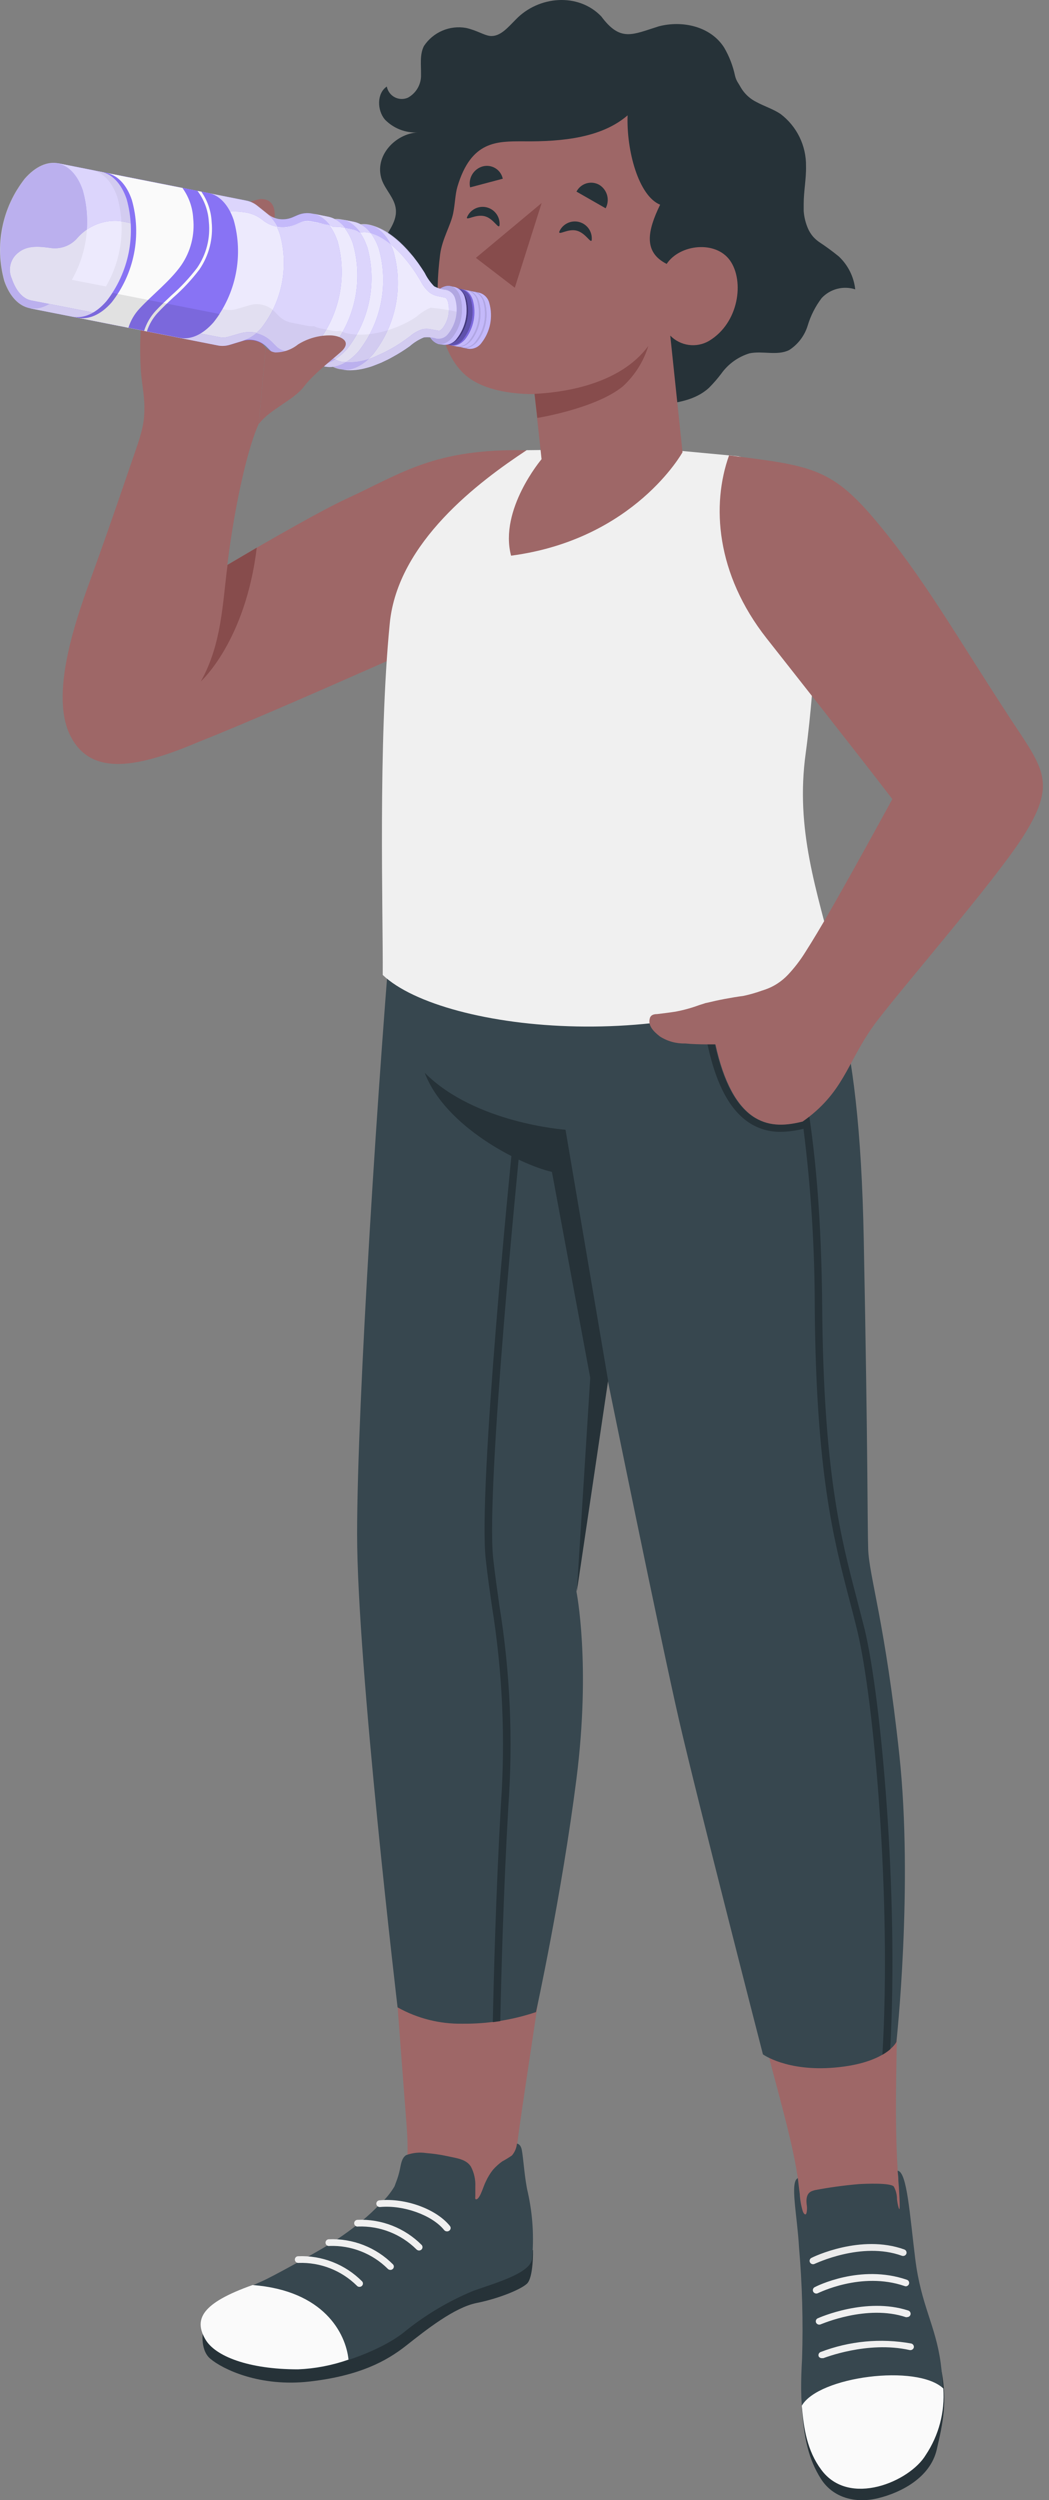 <svg width="94" height="224" viewBox="0 0 94 224" fill="none" xmlns="http://www.w3.org/2000/svg">
<rect x="0" y="0" width="94" height="224" fill="#808080" stroke="none"/>
<path d="M80.511 195.5C79.88 187.014 80.858 180.503 80.126 167.248C80.056 163.854 79.93 160.213 79.697 156.977C78.902 146.094 77.173 142.378 77.003 140.277C77.003 140.277 76.7 123.349 75.968 99.539C75.621 88.34 72.252 84.946 69.564 79.003H36.126C34.233 93.4 32.971 125.69 33.11 140.794C33.161 148.497 36.391 189.734 36.454 190.68C36.681 194.043 36.378 195.374 35.009 196.787C32.145 199.753 28 202.573 24.41 205.153C24.927 206.478 29.243 206.415 31.35 205.424C34.157 204.029 36.839 202.398 39.369 200.547C42.315 198.44 46.082 196.762 46.132 193.544C46.154 193.351 46.196 193.161 46.258 192.977C46.309 191.084 50.833 163.526 51.205 157.122C51.533 151.62 50.839 142.283 50.839 142.283L54.517 118.971C54.517 118.971 56.788 132.75 59.079 142.157C60.971 149.816 64.031 162.882 66.132 172.308C68.151 183.166 71.123 190.895 71.634 196.327C71.791 197.626 73.312 210.358 73.943 213.279C74.574 216.2 81.135 216.257 81.589 211.273C81.842 207.904 80.63 197.122 80.511 195.5Z" fill="#9E6767"/>
<path d="M54.492 118.958L51.797 102.126C51.797 102.126 41.4 100.933 37.615 97.425C37.615 97.425 42.384 103.917 49.444 104.996L52.41 118.939L50.845 142.069L54.492 118.958Z" fill="#874C4C"/>
<path d="M18.335 208.548C18.152 208.548 17.855 210.484 18.833 211.317C19.969 212.283 23.306 213.879 27.748 213.368C32.19 212.857 34.606 211.563 36.398 210.15C38.19 208.737 40.701 206.737 42.707 206.333C44.6 205.955 46.606 205.16 47.212 204.611C47.817 204.062 47.761 201.589 47.761 201.589L18.335 208.548Z" fill="#263238"/>
<path d="M46.322 192.056C46.322 192.056 46.656 192.056 46.763 192.642C46.896 193.33 47.022 195.311 47.3 196.428C47.738 198.4 47.864 200.429 47.672 202.44C47.413 203.702 44.366 204.548 42.416 205.242C40.139 206.187 38.013 207.462 36.107 209.027C34 210.667 29.596 212.283 26.707 212.295C22.29 212.295 19.445 211.128 18.581 209.589C17.508 207.696 18.379 206.598 23.476 204.384C24.442 203.961 27.836 202.068 28.991 201.387C30.215 200.668 31.38 199.852 32.473 198.945C33.022 198.487 33.544 197.998 34.038 197.481C34.547 197.026 34.985 196.496 35.337 195.91C35.401 195.784 35.438 195.633 35.495 195.5C35.64 195.128 35.754 194.744 35.836 194.352C35.924 193.948 35.981 193.355 36.385 193.09C36.964 192.872 37.59 192.807 38.202 192.901C38.858 192.953 39.509 193.05 40.151 193.191C40.896 193.362 41.76 193.431 42.196 194.112C42.484 194.659 42.621 195.274 42.593 195.891C42.593 196.175 42.593 196.466 42.593 196.75C42.593 196.869 42.536 197.09 42.713 197.04C42.889 196.989 43.079 196.573 43.142 196.409C43.287 196.087 43.382 195.746 43.539 195.437C43.708 195.069 43.92 194.721 44.17 194.403C44.417 194.122 44.694 193.87 44.997 193.652C45.299 193.489 45.592 193.31 45.874 193.115C46.129 192.817 46.286 192.447 46.322 192.056Z" fill="#37474F"/>
<path d="M22.631 204.724C29.016 205.216 30.984 209.046 31.23 211.405C29.772 211.918 28.245 212.211 26.7 212.276C22.284 212.276 19.262 211.109 18.391 209.569C17.363 207.771 18.082 206.339 22.631 204.724Z" fill="#FAFAFA"/>
<path d="M32.208 204.888C32.279 204.889 32.347 204.867 32.404 204.825C32.436 204.801 32.463 204.771 32.483 204.737C32.504 204.703 32.517 204.664 32.521 204.625C32.526 204.585 32.523 204.545 32.511 204.506C32.499 204.468 32.48 204.433 32.454 204.402C31.705 203.646 30.807 203.054 29.816 202.665C28.825 202.276 27.764 202.098 26.7 202.144C26.66 202.146 26.621 202.156 26.585 202.174C26.549 202.192 26.517 202.217 26.491 202.248C26.465 202.279 26.446 202.314 26.434 202.353C26.422 202.391 26.418 202.432 26.423 202.472C26.432 202.553 26.473 202.627 26.537 202.677C26.601 202.728 26.682 202.752 26.763 202.743C27.723 202.711 28.68 202.874 29.575 203.223C30.47 203.573 31.284 204.1 31.968 204.774C31.997 204.81 32.034 204.839 32.075 204.859C32.117 204.879 32.162 204.888 32.208 204.888Z" fill="#F0F0F0"/>
<path d="M34.978 203.368C35.049 203.372 35.118 203.349 35.173 203.304C35.206 203.281 35.233 203.251 35.253 203.217C35.273 203.182 35.286 203.144 35.291 203.104C35.296 203.064 35.292 203.024 35.281 202.986C35.269 202.948 35.25 202.912 35.224 202.882C34.475 202.126 33.576 201.535 32.585 201.146C31.594 200.757 30.533 200.579 29.47 200.623C29.428 200.623 29.386 200.632 29.347 200.65C29.309 200.667 29.274 200.692 29.246 200.724C29.218 200.755 29.197 200.793 29.183 200.833C29.17 200.873 29.166 200.916 29.17 200.958C29.175 201 29.188 201.04 29.209 201.077C29.23 201.114 29.259 201.146 29.293 201.171C29.327 201.195 29.366 201.213 29.407 201.222C29.449 201.231 29.492 201.231 29.533 201.222C30.494 201.19 31.451 201.354 32.346 201.705C33.241 202.055 34.055 202.584 34.738 203.26C34.768 203.294 34.805 203.322 34.846 203.34C34.888 203.359 34.932 203.368 34.978 203.368Z" fill="#F0F0F0"/>
<path d="M37.546 201.633C37.618 201.631 37.689 201.607 37.747 201.564C37.779 201.539 37.804 201.508 37.824 201.474C37.843 201.439 37.855 201.401 37.859 201.361C37.863 201.322 37.859 201.282 37.847 201.244C37.836 201.206 37.817 201.171 37.792 201.141C37.042 200.385 36.143 199.794 35.153 199.405C34.162 199.016 33.101 198.838 32.038 198.882C31.995 198.882 31.954 198.891 31.915 198.909C31.877 198.926 31.842 198.951 31.814 198.983C31.785 199.014 31.764 199.052 31.751 199.092C31.738 199.132 31.734 199.175 31.738 199.217C31.743 199.259 31.756 199.299 31.777 199.336C31.798 199.373 31.827 199.405 31.861 199.43C31.895 199.454 31.934 199.472 31.975 199.481C32.017 199.49 32.059 199.49 32.101 199.482C33.061 199.449 34.018 199.613 34.913 199.964C35.808 200.314 36.622 200.844 37.306 201.519C37.368 201.586 37.454 201.627 37.546 201.633Z" fill="#F0F0F0"/>
<path d="M40.063 199.917C40.133 199.918 40.202 199.896 40.258 199.853C40.291 199.83 40.319 199.801 40.34 199.767C40.36 199.732 40.374 199.694 40.379 199.655C40.385 199.615 40.382 199.574 40.371 199.536C40.36 199.497 40.341 199.462 40.315 199.431C39.104 197.923 36.353 196.907 34.006 197.134C33.966 197.137 33.926 197.147 33.89 197.165C33.854 197.183 33.821 197.208 33.795 197.238C33.768 197.269 33.748 197.304 33.736 197.343C33.723 197.381 33.719 197.422 33.722 197.462C33.732 197.543 33.773 197.617 33.837 197.668C33.9 197.719 33.982 197.742 34.063 197.734C36.157 197.538 38.725 198.465 39.798 199.797C39.83 199.836 39.87 199.867 39.916 199.888C39.962 199.908 40.012 199.918 40.063 199.917Z" fill="#F0F0F0"/>
<path d="M71.848 215.538C72.019 218.446 72.479 220.377 73.558 222.08C74.637 223.784 76.643 224.32 78.688 223.822C80.732 223.323 83.35 221.986 83.937 219.481C84.523 216.976 84.864 215.254 84.397 212.541L71.848 215.538Z" fill="#263238"/>
<path d="M80.434 194.484C81.28 194.547 81.526 198.453 82.012 202.358C82.529 206.554 83.829 208.282 84.296 211.721C84.826 215.645 84.15 217.399 82.725 219.771C81.299 222.143 76.251 224.471 73.766 221.071C71.74 218.301 71.652 215.229 71.873 211.311C71.977 207.998 71.886 204.682 71.602 201.38C71.438 198.44 70.763 195.475 71.495 195.147C71.551 195.582 71.602 196.131 71.665 196.554C71.692 197.084 71.783 197.61 71.936 198.118C72.018 198.339 72.207 198.566 72.283 198.213C72.327 197.971 72.327 197.723 72.283 197.481C72.163 196.396 72.725 196.308 73.034 196.219C74.326 195.975 75.629 195.796 76.939 195.683C77.57 195.645 79.804 195.551 80.094 195.904C80.284 196.252 80.382 196.643 80.378 197.04C80.447 197.633 80.592 198.062 80.611 197.879C80.649 197.456 80.567 196.352 80.554 196.087C80.542 195.822 80.498 195.487 80.498 195.229C80.498 194.97 80.453 194.737 80.434 194.484Z" fill="#37474F"/>
<path d="M84.53 213.992C84.68 216.099 84.126 218.197 82.953 219.954C81.527 222.333 76.076 224.667 73.59 221.267C72.328 219.576 72.019 217.576 71.848 215.538C73.337 212.92 82.176 211.765 84.53 213.992Z" fill="#FAFAFA"/>
<path d="M73.684 211.273C73.718 211.28 73.752 211.28 73.785 211.273C73.823 211.273 77.716 209.702 81.507 210.548C81.587 210.566 81.67 210.553 81.74 210.512C81.81 210.471 81.862 210.405 81.886 210.327C81.894 210.287 81.895 210.246 81.887 210.206C81.88 210.166 81.864 210.128 81.842 210.094C81.82 210.06 81.791 210.031 81.757 210.008C81.724 209.985 81.686 209.969 81.646 209.961C78.918 209.469 76.107 209.735 73.52 210.731C73.484 210.747 73.451 210.77 73.423 210.8C73.395 210.829 73.374 210.863 73.36 210.901C73.346 210.938 73.339 210.978 73.341 211.019C73.342 211.059 73.352 211.098 73.369 211.134C73.403 211.185 73.451 211.224 73.507 211.249C73.562 211.273 73.624 211.282 73.684 211.273Z" fill="#F0F0F0"/>
<path d="M81.319 207.595C81.377 207.59 81.434 207.568 81.481 207.533C81.528 207.497 81.563 207.448 81.584 207.393C81.596 207.355 81.601 207.314 81.599 207.274C81.596 207.234 81.585 207.195 81.566 207.159C81.548 207.124 81.523 207.092 81.493 207.066C81.462 207.04 81.426 207.02 81.388 207.008C77.603 205.778 73.426 207.639 73.268 207.708C73.233 207.726 73.201 207.75 73.175 207.78C73.149 207.81 73.129 207.845 73.117 207.882C73.104 207.92 73.1 207.96 73.103 207.999C73.106 208.039 73.117 208.077 73.136 208.112C73.177 208.183 73.243 208.236 73.322 208.259C73.401 208.282 73.485 208.275 73.558 208.238C73.596 208.238 77.678 206.428 81.186 207.607C81.231 207.609 81.275 207.605 81.319 207.595Z" fill="#F0F0F0"/>
<path d="M81.186 204.838C81.245 204.832 81.3 204.81 81.347 204.774C81.394 204.739 81.43 204.691 81.451 204.636C81.465 204.598 81.471 204.558 81.469 204.518C81.466 204.478 81.456 204.439 81.439 204.403C81.421 204.367 81.396 204.335 81.366 204.309C81.335 204.283 81.3 204.263 81.262 204.251C77.11 202.819 73.135 204.838 72.984 204.926C72.95 204.947 72.921 204.974 72.897 205.006C72.874 205.038 72.857 205.075 72.847 205.113C72.838 205.152 72.836 205.192 72.842 205.231C72.849 205.271 72.862 205.308 72.883 205.342C72.928 205.411 72.998 205.459 73.078 205.478C73.157 205.497 73.241 205.484 73.312 205.443C73.344 205.443 77.186 203.487 81.053 204.812C81.095 204.83 81.14 204.839 81.186 204.838Z" fill="#F0F0F0"/>
<path d="M80.959 202.119C81.015 202.113 81.068 202.093 81.114 202.059C81.159 202.026 81.195 201.981 81.217 201.929C81.231 201.892 81.238 201.852 81.236 201.811C81.234 201.771 81.225 201.732 81.208 201.695C81.191 201.659 81.166 201.626 81.137 201.599C81.107 201.572 81.072 201.552 81.034 201.538C77.141 200.131 72.864 202.207 72.706 202.295C72.671 202.314 72.64 202.339 72.614 202.37C72.589 202.401 72.57 202.436 72.559 202.475C72.548 202.513 72.544 202.553 72.549 202.593C72.554 202.632 72.567 202.671 72.586 202.705C72.629 202.777 72.697 202.829 72.778 202.85C72.858 202.872 72.943 202.86 73.015 202.819C73.053 202.819 77.205 200.794 80.813 202.1C80.859 202.118 80.909 202.125 80.959 202.119Z" fill="#EBEBEB"/>
<path d="M70.422 79.123C74.208 85.779 77.015 91.223 77.4 111.021C77.785 130.819 77.722 136.371 77.797 138.781C77.873 141.191 79.324 145.438 80.586 157.198C81.848 168.958 80.327 182.945 80.327 182.945C80.327 182.945 79.457 184.838 74.794 185.242C70.492 185.614 68.365 184.056 68.365 184.056C68.365 184.056 62.466 161.153 60.839 154.075C59.211 146.996 54.466 123.696 54.466 123.696L51.653 142.586C51.653 142.586 52.965 149.078 51.653 159.393C50.34 169.709 48.031 180.27 48.031 180.27C45.903 180.983 43.67 181.334 41.425 181.311C39.398 181.343 37.397 180.838 35.627 179.847C35.627 179.847 32 149.16 32 137.456C32 125.753 33.892 96.1 35.375 79.224L70.422 79.123Z" fill="#37474F"/>
<path d="M54.492 123.697L50.675 101.217C50.675 101.217 42.574 100.656 38.057 96.113C39.887 100.94 46.536 104.315 49.458 104.996L52.89 123.444L51.691 142.586L54.492 123.697Z" fill="#263238"/>
<path d="M76.731 143.065C75.356 137.804 73.797 131.848 73.677 117.198C73.551 101.425 71.627 91.16 67.047 81.791L66.416 82.069C69.21 87.876 71.052 94.094 71.873 100.485C70.472 100.826 69.002 100.977 67.614 100.138C65.873 99.085 64.624 96.605 63.892 92.769C62.144 83.571 60.163 80.586 60.107 80.467L59.545 80.82C59.545 80.851 61.545 83.855 63.261 92.889C64.037 96.965 65.356 99.514 67.286 100.687C68.092 101.171 69.016 101.42 69.955 101.406C70.645 101.396 71.331 101.302 71.999 101.129C72.673 106.461 73.01 111.83 73.009 117.204C73.129 131.911 74.7 137.911 76.081 143.204C76.34 144.188 76.592 145.154 76.832 146.151C78.315 152.352 79.898 170.125 79.072 184.087C79.321 183.949 79.555 183.786 79.772 183.601C80.535 169.646 78.958 152.17 77.488 146.006C77.242 145.028 76.983 144.05 76.731 143.065Z" fill="#263238"/>
<path d="M45.936 102.466C45.804 103.728 42.832 133.381 43.526 139.69C43.69 141.192 43.892 142.592 44.088 143.942C45.036 149.852 45.301 155.852 44.877 161.822C44.435 169.671 44.246 177.141 44.157 181.172L44.832 181.078C44.914 177.027 45.11 169.627 45.551 161.86C45.983 155.847 45.715 149.805 44.75 143.854C44.561 142.504 44.359 141.11 44.195 139.621C43.514 133.362 46.574 102.851 46.605 102.542L45.936 102.466Z" fill="#263238"/>
<path d="M47.173 40.34C38.889 40.17 36.019 42.403 30.99 44.712C28.896 45.684 24.631 48.107 20.372 50.605C21.098 44.731 22.297 39.88 23.18 37.987L23.811 31.154C23.661 31.016 23.544 30.847 23.467 30.658C23.391 30.469 23.357 30.266 23.369 30.062C23.426 29.432 23.401 28.801 23.407 28.17C23.414 26.789 23.494 25.41 23.647 24.037C23.821 22.792 24.091 21.563 24.454 20.359C24.744 19.331 24.808 17.785 23.331 17.835C22.97 17.899 22.617 18 22.277 18.138C21.584 18.302 20.965 17.88 20.309 17.791C19.653 17.703 19.085 18.321 18.561 18.662C18.054 18.888 17.52 19.049 16.972 19.142C16.471 19.407 16.019 19.754 15.634 20.17C14.92 20.798 14.362 21.584 14.006 22.466C13.755 23.029 13.544 23.609 13.375 24.201C13.059 25.332 12.847 26.489 12.745 27.659C12.566 29.417 12.52 31.187 12.606 32.952C12.662 34.145 12.94 35.318 12.94 36.51C12.94 37.703 12.808 38.492 12.088 40.536C11.552 42.069 10.069 46.504 8.303 51.375C7.117 54.649 4.379 61.879 6.252 65.81C8.126 69.74 12.562 68.693 17.874 66.441C25.388 63.463 43.609 55.236 43.609 55.236L47.173 40.34Z" fill="#9E6767"/>
<path d="M20.391 50.611C19.937 54.062 19.874 57.709 17.994 61.053C17.994 61.053 21.994 57.476 23.009 49.066L20.391 50.611Z" fill="#874C4C"/>
<path d="M58.877 40.195L66.164 40.877C69.855 41.785 72.933 45.816 73.312 49.078C73.489 50.599 73.11 60.826 72.195 67.507C71.261 74.334 73.167 79.715 74.832 86.277C61.716 94.832 39.741 92.529 34.296 87.349C34.334 81.741 33.867 66.662 34.927 55.842C35.64 48.567 42.946 43.135 47.192 40.334L58.877 40.195Z" fill="#F0F0F0"/>
<path d="M59.034 2.359C56.668 3.098 55.602 3.785 53.88 1.47C51.804 -0.688 48.252 -0.36 46.233 1.735C45.539 2.423 44.82 3.337 43.88 3.217C43.356 3.148 42.719 2.719 41.773 2.505C41.052 2.375 40.309 2.459 39.637 2.748C38.964 3.036 38.39 3.515 37.987 4.126C37.596 4.896 37.741 5.823 37.728 6.694C37.742 7.112 37.639 7.525 37.432 7.888C37.225 8.251 36.921 8.549 36.555 8.751C36.367 8.834 36.162 8.874 35.956 8.867C35.751 8.86 35.549 8.807 35.367 8.711C35.185 8.615 35.027 8.479 34.905 8.313C34.783 8.147 34.7 7.956 34.662 7.754C33.76 8.353 33.779 9.874 34.492 10.713C34.871 11.102 35.328 11.407 35.834 11.606C36.34 11.805 36.883 11.894 37.425 11.867C35.457 11.968 33.495 13.962 34.208 16.094C34.536 17.028 35.375 17.754 35.47 18.75C35.596 20.012 34.542 20.959 34.094 22.107C33.826 22.852 33.809 23.664 34.046 24.419C34.283 25.175 34.761 25.832 35.407 26.29C36.46 26.971 37.823 26.997 38.845 27.728C39.867 28.46 40.422 29.993 41.242 31.116C45.35 36.334 49.028 30.012 53.381 32.788C53.952 33.216 54.478 33.7 54.952 34.233C55.16 34.447 55.369 34.662 55.583 34.864C55.796 35.007 55.981 35.187 56.132 35.394C56.262 35.626 56.444 35.825 56.662 35.977C56.881 36.129 57.131 36.23 57.394 36.271C57.9 36.35 58.415 36.35 58.921 36.271C60.561 36.126 62.302 35.88 63.533 34.744C63.927 34.349 64.293 33.927 64.63 33.482C65.248 32.613 66.135 31.973 67.154 31.659C68.334 31.407 69.633 31.899 70.719 31.362C71.508 30.853 72.093 30.083 72.372 29.186C72.639 28.288 73.066 27.446 73.633 26.7C74.009 26.299 74.491 26.013 75.022 25.876C75.554 25.739 76.114 25.755 76.637 25.924C76.513 24.801 75.994 23.759 75.173 22.984C74.603 22.518 74.009 22.082 73.394 21.678C73.192 21.536 73.008 21.371 72.845 21.186C72.672 20.979 72.528 20.75 72.416 20.504C72.192 19.997 72.058 19.455 72.018 18.902C72.018 18.694 72.018 18.485 72.018 18.271C72.018 17.142 72.252 16.019 72.227 14.889C72.24 13.982 72.039 13.085 71.64 12.27C71.241 11.456 70.655 10.747 69.93 10.202C69.261 9.76 68.485 9.52 67.785 9.142C67.28 8.892 66.846 8.518 66.523 8.057C66.384 7.855 66.277 7.64 66.138 7.426C66.012 7.233 65.92 7.019 65.867 6.795C65.68 5.907 65.352 5.055 64.895 4.271C63.678 2.347 61.135 1.811 59.034 2.359Z" fill="#263238"/>
<path d="M46.889 12.662C44.536 12.662 42.22 12.593 40.99 16.725C40.782 17.432 40.788 18.227 40.605 19.123C40.384 20.208 39.621 21.394 39.438 22.807C38.428 30.832 41.084 33.28 42.302 34.05C43.52 34.82 45.394 35.312 47.898 35.312L48.529 41.141C48.529 41.141 44.706 45.652 45.797 49.785C56.851 48.327 61.16 40.517 61.16 40.517L60.062 30.069C60.505 30.522 61.085 30.815 61.712 30.902C62.339 30.989 62.977 30.864 63.526 30.548C66.226 28.933 66.712 25.173 65.419 23.343C64.125 21.514 60.901 21.886 59.74 23.646C57.658 22.593 57.993 20.725 59.154 18.34C57.217 17.552 56.125 13.482 56.239 10.334C53.955 12.309 50.485 12.706 46.889 12.662Z" fill="#9E6767"/>
<path d="M48.536 18.189L46.132 25.779L42.644 23.104L48.536 18.189Z" fill="#874C4C"/>
<path d="M47.898 35.287C50.182 35.18 55.469 34.568 58.1 30.99C57.674 32.382 56.883 33.635 55.81 34.618C53.387 36.605 48.151 37.445 48.151 37.445L47.898 35.287Z" fill="#874C4C"/>
<path d="M51.659 17.167L54.271 18.662C54.463 18.304 54.511 17.885 54.403 17.492C54.294 17.1 54.039 16.764 53.69 16.555C53.518 16.459 53.327 16.398 53.13 16.376C52.934 16.355 52.734 16.373 52.545 16.43C52.355 16.488 52.179 16.582 52.027 16.709C51.875 16.835 51.75 16.991 51.659 17.167Z" fill="#263238"/>
<path d="M42.126 16.788L45.053 16.012C45.013 15.819 44.933 15.636 44.82 15.475C44.706 15.313 44.561 15.176 44.392 15.073C44.224 14.97 44.036 14.902 43.841 14.873C43.645 14.845 43.446 14.857 43.255 14.908C42.862 15.018 42.526 15.274 42.316 15.624C42.106 15.973 42.038 16.39 42.126 16.788Z" fill="#263238"/>
<path d="M53.022 21.52C52.934 21.836 52.492 20.889 51.691 20.669C50.889 20.448 50.013 21.135 50.12 20.744C50.267 20.413 50.527 20.145 50.854 19.989C51.181 19.832 51.553 19.798 51.903 19.891C52.253 19.985 52.558 20.201 52.763 20.499C52.968 20.798 53.06 21.16 53.022 21.52Z" fill="#263238"/>
<path d="M41.842 19.476C41.766 19.792 42.612 19.173 43.419 19.369C44.227 19.564 44.681 20.587 44.763 20.189C44.795 19.827 44.697 19.465 44.485 19.169C44.273 18.873 43.963 18.663 43.609 18.576C43.256 18.49 42.883 18.533 42.559 18.698C42.234 18.864 41.98 19.14 41.842 19.476Z" fill="#263238"/>
<path d="M90.598 64.479C85.734 57.053 82.699 51.621 78.296 46.435C74.447 41.911 72.554 41.703 65.33 40.801C63.753 45.217 64.138 51.4 68.706 57.205C68.706 57.205 77.046 67.772 79.961 71.596C79.961 71.596 78.207 74.813 76.434 77.987C75.172 80.233 73.551 83.141 72.157 85.318C71.708 86.041 71.188 86.717 70.605 87.337C70.323 87.634 70.008 87.897 69.665 88.119C69.473 88.244 69.272 88.356 69.065 88.454C68.818 88.568 68.563 88.665 68.302 88.744C67.758 88.941 67.202 89.101 66.636 89.223C65.515 89.374 64.403 89.585 63.305 89.854C63.236 89.854 63.172 89.892 63.097 89.911L62.655 90.05C61.966 90.305 61.257 90.501 60.535 90.636C59.98 90.725 59.431 90.788 58.87 90.857C58.598 90.857 58.327 90.927 58.239 91.204C58.012 91.917 58.636 92.466 59.128 92.857C59.809 93.293 60.605 93.513 61.412 93.488C62.043 93.551 62.674 93.564 63.305 93.57H64.113C64.851 96.952 66.049 99.166 67.665 100.144C69.053 100.983 70.523 100.832 71.923 100.485C72.144 100.334 72.346 100.176 72.554 100.018C75.841 97.406 76.043 94.794 78.649 91.394C81.343 87.892 89.027 79.04 91.595 75.078C94.724 70.195 93.576 68.99 90.598 64.479Z" fill="#9E6767"/>
<path d="M40.694 30.233C40.523 29.627 40.498 28.99 40.621 28.372C40.744 27.755 41.011 27.175 41.4 26.681C41.529 26.497 41.705 26.352 41.909 26.259C42.113 26.165 42.338 26.128 42.561 26.151L42.971 26.233C43.188 26.296 43.383 26.416 43.537 26.58C43.691 26.745 43.799 26.947 43.848 27.167C44.018 27.772 44.043 28.409 43.922 29.026C43.8 29.643 43.535 30.223 43.148 30.719C43.019 30.903 42.842 31.05 42.637 31.143C42.431 31.236 42.205 31.273 41.981 31.249L41.577 31.167C41.36 31.105 41.163 30.985 41.008 30.821C40.852 30.657 40.744 30.454 40.694 30.233Z" fill="#8873F4"/>
<path opacity="0.5" d="M40.694 30.233C40.523 29.627 40.498 28.99 40.621 28.372C40.744 27.755 41.011 27.175 41.4 26.681C41.529 26.497 41.705 26.352 41.909 26.259C42.113 26.165 42.338 26.128 42.561 26.151L42.971 26.233C43.188 26.296 43.383 26.416 43.537 26.58C43.691 26.745 43.799 26.947 43.848 27.167C44.018 27.772 44.043 28.409 43.922 29.026C43.8 29.643 43.535 30.223 43.148 30.719C43.019 30.903 42.842 31.05 42.637 31.143C42.431 31.236 42.205 31.273 41.981 31.249L41.577 31.167C41.36 31.105 41.163 30.985 41.008 30.821C40.852 30.657 40.744 30.454 40.694 30.233Z" fill="white"/>
<path d="M43.451 27.085C43.072 25.994 42.189 25.823 41.4 26.681C41.011 27.176 40.744 27.755 40.621 28.372C40.498 28.99 40.523 29.627 40.694 30.233C41.066 31.325 41.956 31.495 42.744 30.637C43.133 30.142 43.4 29.563 43.523 28.946C43.646 28.328 43.621 27.691 43.451 27.085Z" fill="#8873F4"/>
<path opacity="0.5" d="M43.451 27.085C43.072 25.994 42.189 25.823 41.4 26.681C41.011 27.176 40.744 27.755 40.621 28.372C40.498 28.99 40.523 29.627 40.694 30.233C41.066 31.325 41.956 31.495 42.744 30.637C43.133 30.142 43.4 29.563 43.523 28.946C43.646 28.328 43.621 27.691 43.451 27.085Z" fill="white"/>
<path opacity="0.1" d="M43.451 27.085C43.072 25.994 42.189 25.823 41.4 26.681C41.011 27.176 40.744 27.755 40.621 28.372C40.498 28.99 40.523 29.627 40.694 30.233C41.066 31.325 41.956 31.495 42.744 30.637C43.133 30.142 43.4 29.563 43.523 28.946C43.646 28.328 43.621 27.691 43.451 27.085Z" fill="black"/>
<path d="M40.158 30.126C39.987 29.521 39.961 28.883 40.083 28.266C40.204 27.649 40.47 27.069 40.858 26.574C40.988 26.39 41.164 26.243 41.37 26.15C41.575 26.057 41.801 26.02 42.026 26.044L42.429 26.126C42.645 26.187 42.841 26.305 42.996 26.467C43.151 26.629 43.261 26.829 43.313 27.047C43.483 27.653 43.508 28.291 43.385 28.908C43.262 29.525 42.995 30.105 42.606 30.599C42.477 30.784 42.3 30.93 42.095 31.023C41.889 31.117 41.663 31.153 41.439 31.129L41.035 31.047C40.82 30.985 40.626 30.867 40.472 30.705C40.318 30.543 40.21 30.343 40.158 30.126Z" fill="#8873F4"/>
<path opacity="0.5" d="M40.158 30.126C39.987 29.521 39.961 28.883 40.083 28.266C40.204 27.649 40.47 27.069 40.858 26.574C40.988 26.39 41.164 26.243 41.37 26.15C41.575 26.057 41.801 26.02 42.026 26.044L42.429 26.126C42.645 26.187 42.841 26.305 42.996 26.467C43.151 26.629 43.261 26.829 43.313 27.047C43.483 27.653 43.508 28.291 43.385 28.908C43.262 29.525 42.995 30.105 42.606 30.599C42.477 30.784 42.3 30.93 42.095 31.023C41.889 31.117 41.663 31.153 41.439 31.129L41.035 31.047C40.82 30.985 40.626 30.867 40.472 30.705C40.318 30.543 40.21 30.343 40.158 30.126Z" fill="white"/>
<path d="M42.909 26.978C42.537 25.886 41.647 25.716 40.858 26.574C40.47 27.069 40.204 27.649 40.083 28.266C39.961 28.883 39.987 29.521 40.158 30.126C40.53 31.218 41.42 31.388 42.209 30.53C42.596 30.034 42.861 29.454 42.982 28.837C43.104 28.22 43.079 27.583 42.909 26.978Z" fill="#8873F4"/>
<path opacity="0.5" d="M42.909 26.978C42.537 25.886 41.647 25.716 40.858 26.574C40.47 27.069 40.204 27.649 40.083 28.266C39.961 28.883 39.987 29.521 40.158 30.126C40.53 31.218 41.42 31.388 42.209 30.53C42.596 30.034 42.861 29.454 42.982 28.837C43.104 28.22 43.079 27.583 42.909 26.978Z" fill="white"/>
<path opacity="0.1" d="M42.909 26.978C42.537 25.886 41.647 25.716 40.858 26.574C40.47 27.069 40.204 27.649 40.083 28.266C39.961 28.883 39.987 29.521 40.158 30.126C40.53 31.218 41.42 31.388 42.209 30.53C42.596 30.034 42.861 29.454 42.982 28.837C43.104 28.22 43.079 27.583 42.909 26.978Z" fill="black"/>
<path d="M39.615 30.019C39.445 29.413 39.42 28.776 39.542 28.159C39.663 27.542 39.928 26.963 40.315 26.467C40.445 26.282 40.621 26.136 40.827 26.043C41.032 25.949 41.258 25.913 41.483 25.937L41.886 26.019C42.104 26.081 42.3 26.201 42.456 26.365C42.611 26.529 42.72 26.732 42.77 26.953C42.939 27.558 42.965 28.195 42.843 28.812C42.721 29.429 42.456 30.009 42.069 30.505C41.939 30.69 41.762 30.837 41.555 30.931C41.349 31.024 41.121 31.06 40.896 31.035L40.498 30.953C40.281 30.89 40.084 30.771 39.929 30.607C39.773 30.442 39.665 30.239 39.615 30.019Z" fill="#8873F4"/>
<path opacity="0.5" d="M39.615 30.019C39.445 29.413 39.42 28.776 39.542 28.159C39.663 27.542 39.928 26.963 40.315 26.467C40.445 26.282 40.621 26.136 40.827 26.043C41.032 25.949 41.258 25.913 41.483 25.937L41.886 26.019C42.104 26.081 42.3 26.201 42.456 26.365C42.611 26.529 42.72 26.732 42.77 26.953C42.939 27.558 42.965 28.195 42.843 28.812C42.721 29.429 42.456 30.009 42.069 30.505C41.939 30.69 41.762 30.837 41.555 30.931C41.349 31.024 41.121 31.06 40.896 31.035L40.498 30.953C40.281 30.89 40.084 30.771 39.929 30.607C39.773 30.442 39.665 30.239 39.615 30.019Z" fill="white"/>
<path d="M42.366 26.87C41.994 25.779 41.104 25.608 40.315 26.466C39.928 26.962 39.663 27.542 39.542 28.159C39.42 28.776 39.445 29.413 39.615 30.018C39.987 31.11 40.877 31.28 41.666 30.422C42.053 29.927 42.318 29.347 42.44 28.73C42.562 28.113 42.536 27.476 42.366 26.87Z" fill="#8873F4"/>
<path opacity="0.1" d="M42.366 26.87C41.994 25.779 41.104 25.608 40.315 26.466C39.928 26.962 39.663 27.542 39.542 28.159C39.42 28.776 39.445 29.413 39.615 30.018C39.987 31.11 40.877 31.28 41.666 30.422C42.053 29.927 42.318 29.347 42.44 28.73C42.562 28.113 42.536 27.476 42.366 26.87Z" fill="black"/>
<path opacity="0.7" d="M42.126 27.148C41.817 26.252 41.06 26.101 40.435 26.82C40.116 27.227 39.898 27.704 39.798 28.212C39.698 28.72 39.72 29.244 39.861 29.741C40.164 30.637 40.921 30.789 41.546 30.076C41.864 29.667 42.083 29.189 42.184 28.681C42.284 28.172 42.265 27.648 42.126 27.148Z" fill="#8873F4"/>
<path opacity="0.3" d="M42.126 27.148C41.817 26.252 41.06 26.101 40.435 26.82C40.116 27.227 39.898 27.704 39.798 28.212C39.698 28.72 39.72 29.244 39.861 29.741C40.164 30.637 40.921 30.789 41.546 30.076C41.864 29.667 42.083 29.189 42.184 28.681C42.284 28.172 42.265 27.648 42.126 27.148Z" fill="white"/>
<path opacity="0.1" d="M41.716 27.047C41.794 26.959 41.881 26.879 41.975 26.808C42.036 26.907 42.087 27.013 42.126 27.123C42.265 27.622 42.285 28.147 42.184 28.656C42.083 29.164 41.864 29.642 41.546 30.05C41.469 30.14 41.382 30.221 41.287 30.29C41.226 30.189 41.178 30.081 41.142 29.968C41.001 29.471 40.979 28.947 41.079 28.439C41.178 27.931 41.397 27.454 41.716 27.047Z" fill="black"/>
<path d="M39.041 29.905C38.87 29.299 38.846 28.662 38.968 28.044C39.091 27.427 39.358 26.847 39.748 26.353C39.877 26.168 40.053 26.022 40.259 25.929C40.464 25.835 40.691 25.799 40.915 25.823L41.319 25.899C41.537 25.961 41.734 26.082 41.889 26.247C42.045 26.413 42.153 26.617 42.202 26.839C42.372 27.444 42.397 28.081 42.275 28.698C42.153 29.315 41.888 29.895 41.502 30.391C41.371 30.576 41.194 30.723 40.987 30.817C40.781 30.91 40.553 30.946 40.328 30.921L39.949 30.832C39.728 30.775 39.527 30.658 39.367 30.494C39.207 30.331 39.094 30.127 39.041 29.905Z" fill="#8873F4"/>
<path opacity="0.3" d="M39.041 29.905C38.87 29.299 38.846 28.662 38.968 28.044C39.091 27.427 39.358 26.847 39.748 26.353C39.877 26.168 40.053 26.022 40.259 25.929C40.464 25.835 40.691 25.799 40.915 25.823L41.319 25.899C41.537 25.961 41.734 26.082 41.889 26.247C42.045 26.413 42.153 26.617 42.202 26.839C42.372 27.444 42.397 28.081 42.275 28.698C42.153 29.315 41.888 29.895 41.502 30.391C41.371 30.576 41.194 30.723 40.987 30.817C40.781 30.91 40.553 30.946 40.328 30.921L39.949 30.832C39.728 30.775 39.527 30.658 39.367 30.494C39.207 30.331 39.094 30.127 39.041 29.905Z" fill="black"/>
<path d="M41.798 26.757C41.426 25.665 40.505 25.495 39.748 26.353C39.358 26.847 39.091 27.427 38.968 28.044C38.846 28.662 38.87 29.299 39.041 29.905C39.419 31.003 40.303 31.167 41.098 30.315C41.485 29.818 41.75 29.237 41.872 28.619C41.994 28.001 41.968 27.363 41.798 26.757Z" fill="#8873F4"/>
<path opacity="0.5" d="M41.798 26.757C41.426 25.665 40.505 25.495 39.748 26.353C39.358 26.847 39.091 27.427 38.968 28.044C38.846 28.662 38.87 29.299 39.041 29.905C39.419 31.003 40.303 31.167 41.098 30.315C41.485 29.818 41.75 29.237 41.872 28.619C41.994 28.001 41.968 27.363 41.798 26.757Z" fill="black"/>
<path d="M38.41 29.836C38.234 29.212 38.207 28.556 38.332 27.92C38.457 27.284 38.73 26.687 39.129 26.177C39.264 25.988 39.447 25.838 39.659 25.743C39.87 25.647 40.103 25.61 40.334 25.634L40.751 25.716C40.974 25.781 41.175 25.904 41.334 26.073C41.494 26.241 41.606 26.449 41.659 26.675C41.833 27.299 41.858 27.956 41.732 28.591C41.606 29.227 41.333 29.824 40.934 30.334C40.8 30.525 40.618 30.676 40.406 30.773C40.194 30.869 39.96 30.907 39.729 30.883L39.319 30.833C39.091 30.765 38.886 30.636 38.726 30.461C38.566 30.285 38.456 30.069 38.41 29.836Z" fill="#8873F4"/>
<path opacity="0.5" d="M38.41 29.836C38.234 29.212 38.207 28.556 38.332 27.92C38.457 27.284 38.73 26.687 39.129 26.177C39.264 25.988 39.447 25.838 39.659 25.743C39.87 25.647 40.103 25.61 40.334 25.634L40.751 25.716C40.974 25.781 41.175 25.904 41.334 26.073C41.494 26.241 41.606 26.449 41.659 26.675C41.833 27.299 41.858 27.956 41.732 28.591C41.606 29.227 41.333 29.824 40.934 30.334C40.8 30.525 40.618 30.676 40.406 30.773C40.194 30.869 39.96 30.907 39.729 30.883L39.319 30.833C39.091 30.765 38.886 30.636 38.726 30.461C38.566 30.285 38.456 30.069 38.41 29.836Z" fill="white"/>
<path d="M41.243 26.593C40.858 25.47 39.912 25.287 39.129 26.176C38.73 26.687 38.457 27.284 38.332 27.92C38.207 28.556 38.234 29.212 38.41 29.836C38.795 30.959 39.735 31.148 40.517 30.252C40.919 29.743 41.194 29.146 41.32 28.51C41.446 27.874 41.42 27.217 41.243 26.593Z" fill="#8873F4"/>
<path opacity="0.5" d="M41.243 26.593C40.858 25.47 39.912 25.287 39.129 26.176C38.73 26.687 38.457 27.284 38.332 27.92C38.207 28.556 38.234 29.212 38.41 29.836C38.795 30.959 39.735 31.148 40.517 30.252C40.919 29.743 41.194 29.146 41.32 28.51C41.446 27.874 41.42 27.217 41.243 26.593Z" fill="white"/>
<path opacity="0.1" d="M41.243 26.593C40.858 25.47 39.912 25.287 39.129 26.176C38.73 26.687 38.457 27.284 38.332 27.92C38.207 28.556 38.234 29.212 38.41 29.836C38.795 30.959 39.735 31.148 40.517 30.252C40.919 29.743 41.194 29.146 41.32 28.51C41.446 27.874 41.42 27.217 41.243 26.593Z" fill="black"/>
<path d="M40.782 26.807C40.739 26.61 40.642 26.429 40.501 26.284C40.361 26.139 40.183 26.037 39.987 25.987C39.603 25.953 39.23 25.841 38.889 25.659C38.55 25.308 38.269 24.906 38.057 24.467C37.331 23.312 35.445 20.612 33.009 20.126C32.783 20.094 32.554 20.094 32.328 20.126C32.13 20.02 31.917 19.944 31.697 19.899L30.643 19.691C30.436 19.647 30.224 19.634 30.012 19.653C29.796 19.544 29.564 19.469 29.325 19.432L27.962 19.136C27.523 19.048 27.067 19.096 26.656 19.274L26.189 19.476C25.821 19.632 25.417 19.685 25.021 19.631C24.624 19.576 24.25 19.416 23.937 19.167L22.991 18.41C22.712 18.189 22.386 18.038 22.038 17.968L5.249 14.637C4.29 14.448 3.205 14.896 2.227 16.019C1.224 17.297 0.536 18.794 0.22 20.388C-0.096 21.982 -0.03 23.628 0.41 25.192C0.896 26.599 1.729 27.426 2.688 27.615L19.527 30.94C19.875 31.007 20.233 30.992 20.574 30.896L21.735 30.549C22.078 30.452 22.439 30.437 22.789 30.505C23.226 30.595 23.626 30.815 23.937 31.136L24.296 31.501C24.609 31.809 25.007 32.015 25.438 32.094L26.757 32.353C26.992 32.41 27.235 32.429 27.476 32.41C27.666 32.506 27.867 32.576 28.076 32.618L29.129 32.826C29.355 32.861 29.585 32.861 29.811 32.826C30.009 32.933 30.221 33.011 30.442 33.06C32.883 33.539 35.653 31.76 36.751 30.965C37.117 30.643 37.535 30.385 37.987 30.202C38.372 30.161 38.76 30.2 39.129 30.315C39.328 30.345 39.531 30.319 39.715 30.238C39.899 30.158 40.057 30.027 40.17 29.861C40.504 29.436 40.734 28.938 40.84 28.407C40.947 27.877 40.927 27.329 40.782 26.807Z" fill="#8873F4"/>
<path opacity="0.5" d="M40.17 29.886C40.056 30.05 39.898 30.18 39.714 30.259C39.529 30.338 39.327 30.364 39.129 30.334C38.761 30.212 38.373 30.167 37.987 30.202C37.525 30.389 37.099 30.654 36.725 30.984C35.895 31.585 35.002 32.095 34.063 32.504C32.927 33.053 31.653 33.251 30.404 33.072C30.183 33.029 29.97 32.952 29.773 32.845C29.547 32.88 29.317 32.88 29.091 32.845L28.038 32.637C27.829 32.595 27.628 32.525 27.438 32.429C27.197 32.448 26.954 32.429 26.719 32.372L25.438 32.094C25 32.006 24.599 31.786 24.29 31.463L23.93 31.104C23.622 30.779 23.221 30.559 22.782 30.473C22.433 30.402 22.071 30.417 21.729 30.517L20.568 30.864C20.227 30.96 19.868 30.976 19.52 30.908L2.662 27.615C1.703 27.426 0.871 26.599 0.385 25.192C-0.054 23.628 -0.119 21.982 0.197 20.388C0.513 18.794 1.2 17.297 2.202 16.019C3.18 14.896 4.265 14.429 5.249 14.637L22.088 17.968C22.436 18.038 22.763 18.189 23.041 18.41L23.987 19.167C24.265 19.39 24.591 19.543 24.94 19.615C25.369 19.691 25.811 19.643 26.214 19.476L26.681 19.274C27.084 19.101 27.531 19.052 27.962 19.135L29.28 19.394C29.52 19.431 29.752 19.506 29.968 19.615C30.179 19.599 30.392 19.611 30.599 19.653L31.659 19.861C31.879 19.906 32.092 19.982 32.29 20.088C32.529 20.055 32.772 20.062 33.009 20.107C35.451 20.593 37.337 23.262 38.056 24.448C38.271 24.887 38.554 25.29 38.896 25.64C39.237 25.819 39.61 25.931 39.993 25.968C40.189 26.017 40.367 26.12 40.508 26.265C40.648 26.41 40.745 26.591 40.788 26.788C40.938 27.317 40.96 27.873 40.853 28.412C40.745 28.95 40.511 29.456 40.17 29.886Z" fill="white"/>
<path d="M21.71 30.548C22.405 30.328 23.02 29.907 23.476 29.337C24.388 28.168 25.013 26.802 25.3 25.348C25.587 23.893 25.529 22.392 25.129 20.965C24.927 20.273 24.528 19.655 23.981 19.186L23.035 18.428C22.757 18.208 22.43 18.056 22.082 17.987L5.249 14.637H5.186C6.126 14.839 6.947 15.652 7.42 17.047C7.859 18.611 7.924 20.256 7.61 21.85C7.295 23.443 6.61 24.941 5.609 26.22C4.669 27.293 3.641 27.747 2.713 27.621H2.663L19.502 30.946C19.849 31.013 20.208 30.998 20.549 30.902L21.71 30.548ZM35.268 22.548C35.71 24.112 35.776 25.758 35.461 27.352C35.146 28.946 34.46 30.443 33.457 31.722C32.536 32.782 31.52 33.23 30.606 33.122C31.29 33.217 31.986 33.178 32.656 33.009L32.877 32.952C33.104 32.895 33.325 32.826 33.508 32.75L33.735 32.662L34.145 32.498L34.347 32.403L34.744 32.214L34.94 32.113L35.123 32.012C35.678 31.713 36.214 31.378 36.725 31.009C37.099 30.679 37.526 30.414 37.987 30.227C38.372 30.186 38.76 30.224 39.129 30.34C39.327 30.37 39.53 30.344 39.714 30.265C39.898 30.186 40.056 30.057 40.17 29.892C40.511 29.465 40.745 28.963 40.855 28.428C40.965 27.893 40.946 27.34 40.801 26.813C40.758 26.616 40.661 26.435 40.52 26.29C40.38 26.145 40.202 26.042 40.006 25.993C39.623 25.956 39.25 25.844 38.908 25.665C38.562 25.314 38.275 24.909 38.057 24.466C38.031 24.43 38.008 24.392 37.987 24.353L37.823 24.107C37.792 24.062 37.767 24.012 37.729 23.968C37.691 23.924 37.602 23.779 37.533 23.678L37.426 23.526L37.186 23.211C37.117 23.116 37.047 23.021 36.971 22.933L36.688 22.63C36.643 22.573 36.594 22.518 36.542 22.466C36.498 22.41 36.448 22.359 36.397 22.302L36.246 22.138C36.19 22.089 36.138 22.036 36.088 21.98C35.924 21.823 35.76 21.665 35.584 21.52L35.407 21.369L35.23 21.23C34.63 20.754 33.942 20.402 33.205 20.195C34.076 20.441 34.827 21.242 35.268 22.548ZM32.139 31.463C33.141 30.184 33.827 28.687 34.142 27.093C34.456 25.499 34.391 23.853 33.95 22.29C33.476 20.889 32.65 20.069 31.703 19.873L30.631 19.659C31.584 19.848 32.416 20.674 32.896 22.081C33.34 23.643 33.41 25.287 33.101 26.881C32.792 28.474 32.112 29.973 31.117 31.255C30.133 32.378 29.047 32.82 28.088 32.63L29.148 32.839C30.069 33.028 31.155 32.586 32.139 31.463ZM29.855 31.009C30.856 29.73 31.543 28.233 31.858 26.639C32.174 25.045 32.11 23.4 31.672 21.835C31.186 20.422 30.353 19.602 29.394 19.413L27.962 19.122C28.934 19.305 29.779 20.132 30.265 21.552C30.705 23.117 30.77 24.764 30.454 26.359C30.139 27.954 29.451 29.452 28.448 30.731C27.47 31.848 26.385 32.296 25.426 32.107L26.852 32.384C27.779 32.574 28.864 32.132 29.855 31.009Z" fill="#8873F4"/>
<path opacity="0.7" d="M21.71 30.548C22.405 30.328 23.02 29.907 23.476 29.337C24.388 28.168 25.013 26.802 25.3 25.348C25.587 23.893 25.529 22.392 25.129 20.965C24.927 20.273 24.528 19.655 23.981 19.186L23.035 18.428C22.757 18.208 22.43 18.056 22.082 17.987L5.249 14.637H5.186C6.126 14.839 6.947 15.652 7.42 17.047C7.859 18.611 7.924 20.256 7.61 21.85C7.295 23.443 6.61 24.941 5.609 26.22C4.669 27.293 3.641 27.747 2.713 27.621H2.663L19.502 30.946C19.849 31.013 20.208 30.998 20.549 30.902L21.71 30.548ZM35.268 22.548C35.71 24.112 35.776 25.758 35.461 27.352C35.146 28.946 34.46 30.443 33.457 31.722C32.536 32.782 31.52 33.23 30.606 33.122C31.29 33.217 31.986 33.178 32.656 33.009L32.877 32.952C33.104 32.895 33.325 32.826 33.508 32.75L33.735 32.662L34.145 32.498L34.347 32.403L34.744 32.214L34.94 32.113L35.123 32.012C35.678 31.713 36.214 31.378 36.725 31.009C37.099 30.679 37.526 30.414 37.987 30.227C38.372 30.186 38.76 30.224 39.129 30.34C39.327 30.37 39.53 30.344 39.714 30.265C39.898 30.186 40.056 30.057 40.17 29.892C40.511 29.465 40.745 28.963 40.855 28.428C40.965 27.893 40.946 27.34 40.801 26.813C40.758 26.616 40.661 26.435 40.52 26.29C40.38 26.145 40.202 26.042 40.006 25.993C39.623 25.956 39.25 25.844 38.908 25.665C38.562 25.314 38.275 24.909 38.057 24.466C38.031 24.43 38.008 24.392 37.987 24.353L37.823 24.107C37.792 24.062 37.767 24.012 37.729 23.968C37.691 23.924 37.602 23.779 37.533 23.678L37.426 23.526L37.186 23.211C37.117 23.116 37.047 23.021 36.971 22.933L36.688 22.63C36.643 22.573 36.594 22.518 36.542 22.466C36.498 22.41 36.448 22.359 36.397 22.302L36.246 22.138C36.19 22.089 36.138 22.036 36.088 21.98C35.924 21.823 35.76 21.665 35.584 21.52L35.407 21.369L35.23 21.23C34.63 20.754 33.942 20.402 33.205 20.195C34.076 20.441 34.827 21.242 35.268 22.548ZM32.139 31.463C33.141 30.184 33.827 28.687 34.142 27.093C34.456 25.499 34.391 23.853 33.95 22.29C33.476 20.889 32.65 20.069 31.703 19.873L30.631 19.659C31.584 19.848 32.416 20.674 32.896 22.081C33.34 23.643 33.41 25.287 33.101 26.881C32.792 28.474 32.112 29.973 31.117 31.255C30.133 32.378 29.047 32.82 28.088 32.63L29.148 32.839C30.069 33.028 31.155 32.586 32.139 31.463ZM29.855 31.009C30.856 29.73 31.543 28.233 31.858 26.639C32.174 25.045 32.11 23.4 31.672 21.835C31.186 20.422 30.353 19.602 29.394 19.413L27.962 19.122C28.934 19.305 29.779 20.132 30.265 21.552C30.705 23.117 30.77 24.764 30.454 26.359C30.139 27.954 29.451 29.452 28.448 30.731C27.47 31.848 26.385 32.296 25.426 32.107L26.852 32.384C27.779 32.574 28.864 32.132 29.855 31.009Z" fill="white"/>
<path d="M30.574 32.404C30.419 32.374 30.27 32.321 30.132 32.246L29.936 32.139H29.716C29.561 32.16 29.404 32.16 29.249 32.139L28.195 31.93C28.05 31.902 27.91 31.853 27.779 31.785L27.596 31.697H27.394C27.253 31.713 27.112 31.713 26.971 31.697H26.902L26.183 31.52L25.552 31.4C25.27 31.337 25.011 31.195 24.807 30.99L24.454 30.631C24.038 30.203 23.5 29.915 22.915 29.804C22.451 29.715 21.973 29.736 21.52 29.867L20.353 30.202C20.117 30.258 19.87 30.258 19.634 30.202L2.795 26.915C2.057 26.769 1.438 26.075 1.06 24.965C0.879 24.567 0.838 24.119 0.945 23.695C1.051 23.271 1.299 22.896 1.647 22.631C2.492 21.93 3.64 22.094 4.65 22.233C5.087 22.277 5.528 22.212 5.934 22.045C6.34 21.878 6.698 21.613 6.978 21.274C7.412 20.791 7.946 20.408 8.543 20.151C9.14 19.894 9.785 19.769 10.435 19.785C11.697 19.861 12.87 20.416 14.082 20.744C14.673 20.957 15.308 21.022 15.93 20.933C16.579 20.727 17.183 20.4 17.709 19.968C18.923 19.132 20.41 18.791 21.867 19.015C22.483 19.085 23.066 19.33 23.545 19.722C23.911 20.018 24.345 20.22 24.807 20.309C25.378 20.41 25.967 20.34 26.498 20.107L26.965 19.905C27.244 19.788 27.552 19.757 27.848 19.817L28.479 19.937L29.224 20.107H29.287C29.427 20.135 29.563 20.182 29.691 20.246L29.873 20.34H30.075C30.222 20.321 30.37 20.321 30.517 20.34L31.571 20.549C31.724 20.582 31.872 20.635 32.012 20.706L32.202 20.814H32.422C32.577 20.791 32.734 20.791 32.889 20.814C34.946 21.217 36.675 23.508 37.482 24.832L37.709 25.205C37.899 25.593 38.167 25.936 38.498 26.214C38.704 26.362 38.938 26.468 39.186 26.523L39.905 26.675C39.955 26.675 40.056 26.788 40.138 27.022C40.245 27.428 40.258 27.854 40.176 28.266C40.094 28.678 39.919 29.066 39.665 29.4C39.507 29.59 39.369 29.64 39.325 29.634L38.599 29.501C38.349 29.45 38.092 29.45 37.842 29.501C37.434 29.637 37.056 29.851 36.731 30.132L36.378 30.391C35.593 30.965 34.747 31.449 33.855 31.836C32.842 32.349 31.7 32.546 30.574 32.404Z" fill="#8873F4"/>
<path opacity="0.85" d="M30.574 32.404C30.419 32.374 30.27 32.321 30.132 32.246L29.936 32.139H29.716C29.561 32.16 29.404 32.16 29.249 32.139L28.195 31.93C28.05 31.902 27.91 31.853 27.779 31.785L27.596 31.697H27.394C27.253 31.713 27.112 31.713 26.971 31.697H26.902L26.183 31.52L25.552 31.4C25.27 31.337 25.011 31.195 24.807 30.99L24.454 30.631C24.038 30.203 23.5 29.915 22.915 29.804C22.451 29.715 21.973 29.736 21.52 29.867L20.353 30.202C20.117 30.258 19.87 30.258 19.634 30.202L2.795 26.915C2.057 26.769 1.438 26.075 1.06 24.965C0.879 24.567 0.838 24.119 0.945 23.695C1.051 23.271 1.299 22.896 1.647 22.631C2.492 21.93 3.64 22.094 4.65 22.233C5.087 22.277 5.528 22.212 5.934 22.045C6.34 21.878 6.698 21.613 6.978 21.274C7.412 20.791 7.946 20.408 8.543 20.151C9.14 19.894 9.785 19.769 10.435 19.785C11.697 19.861 12.87 20.416 14.082 20.744C14.673 20.957 15.308 21.022 15.93 20.933C16.579 20.727 17.183 20.4 17.709 19.968C18.923 19.132 20.41 18.791 21.867 19.015C22.483 19.085 23.066 19.33 23.545 19.722C23.911 20.018 24.345 20.22 24.807 20.309C25.378 20.41 25.967 20.34 26.498 20.107L26.965 19.905C27.244 19.788 27.552 19.757 27.848 19.817L28.479 19.937L29.224 20.107H29.287C29.427 20.135 29.563 20.182 29.691 20.246L29.873 20.34H30.075C30.222 20.321 30.37 20.321 30.517 20.34L31.571 20.549C31.724 20.582 31.872 20.635 32.012 20.706L32.202 20.814H32.422C32.577 20.791 32.734 20.791 32.889 20.814C34.946 21.217 36.675 23.508 37.482 24.832L37.709 25.205C37.899 25.593 38.167 25.936 38.498 26.214C38.704 26.362 38.938 26.468 39.186 26.523L39.905 26.675C39.955 26.675 40.056 26.788 40.138 27.022C40.245 27.428 40.258 27.854 40.176 28.266C40.094 28.678 39.919 29.066 39.665 29.4C39.507 29.59 39.369 29.64 39.325 29.634L38.599 29.501C38.349 29.45 38.092 29.45 37.842 29.501C37.434 29.637 37.056 29.851 36.731 30.132L36.378 30.391C35.593 30.965 34.747 31.449 33.855 31.836C32.842 32.349 31.7 32.546 30.574 32.404Z" fill="white"/>
<path d="M35.268 22.549C35.204 22.352 35.126 22.16 35.034 21.974C34.515 21.52 33.913 21.168 33.261 20.94C33.559 21.352 33.791 21.807 33.949 22.29C34.39 23.854 34.456 25.499 34.141 27.093C33.827 28.687 33.141 30.185 32.139 31.463C31.809 31.849 31.422 32.181 30.99 32.448C31.675 32.487 32.361 32.392 33.009 32.17C33.154 32.031 33.299 31.886 33.444 31.722C34.449 30.445 35.138 28.948 35.455 27.354C35.772 25.76 35.708 24.113 35.268 22.549ZM30.221 21.552C30.063 21.077 29.835 20.628 29.546 20.221C29.425 20.17 29.301 20.132 29.173 20.107L28.435 19.994L27.804 19.874C27.507 19.816 27.199 19.849 26.921 19.968L26.454 20.164C25.942 20.387 25.377 20.457 24.826 20.366C24.927 20.57 25.014 20.78 25.085 20.997C25.484 22.424 25.543 23.925 25.256 25.38C24.969 26.834 24.344 28.2 23.432 29.369C23.281 29.54 23.119 29.7 22.946 29.848C23.494 29.973 23.993 30.253 24.385 30.656L24.738 31.015C24.948 31.231 25.219 31.379 25.514 31.438L26.145 31.558L26.87 31.728C26.996 31.76 27.126 31.772 27.255 31.766C27.679 31.502 28.06 31.174 28.385 30.795C29.403 29.511 30.102 28.003 30.423 26.396C30.745 24.789 30.68 23.129 30.233 21.552H30.221ZM32.883 22.082C32.734 21.633 32.521 21.208 32.252 20.82H32.151L31.974 20.738C31.839 20.662 31.692 20.609 31.539 20.58L30.908 20.46C31.223 20.878 31.466 21.345 31.628 21.842C32.073 23.402 32.144 25.045 31.836 26.637C31.528 28.23 30.849 29.728 29.855 31.009C29.519 31.41 29.118 31.751 28.669 32.019L29.262 32.132C29.418 32.158 29.578 32.158 29.735 32.132H29.949L30.044 32.176C30.442 31.92 30.803 31.61 31.116 31.255C32.113 29.974 32.794 28.475 33.103 26.881C33.412 25.287 33.341 23.643 32.896 22.082H32.883Z" fill="#8873F4"/>
<path opacity="0.7" d="M35.268 22.549C35.204 22.352 35.126 22.16 35.034 21.974C34.515 21.52 33.913 21.168 33.261 20.94C33.559 21.352 33.791 21.807 33.949 22.29C34.39 23.854 34.456 25.499 34.141 27.093C33.827 28.687 33.141 30.185 32.139 31.463C31.809 31.849 31.422 32.181 30.99 32.448C31.675 32.487 32.361 32.392 33.009 32.17C33.154 32.031 33.299 31.886 33.444 31.722C34.449 30.445 35.138 28.948 35.455 27.354C35.772 25.76 35.708 24.113 35.268 22.549ZM30.221 21.552C30.063 21.077 29.835 20.628 29.546 20.221C29.425 20.17 29.301 20.132 29.173 20.107L28.435 19.994L27.804 19.874C27.507 19.816 27.199 19.849 26.921 19.968L26.454 20.164C25.942 20.387 25.377 20.457 24.826 20.366C24.927 20.57 25.014 20.78 25.085 20.997C25.484 22.424 25.543 23.925 25.256 25.38C24.969 26.834 24.344 28.2 23.432 29.369C23.281 29.54 23.119 29.7 22.946 29.848C23.494 29.973 23.993 30.253 24.385 30.656L24.738 31.015C24.948 31.231 25.219 31.379 25.514 31.438L26.145 31.558L26.87 31.728C26.996 31.76 27.126 31.772 27.255 31.766C27.679 31.502 28.06 31.174 28.385 30.795C29.403 29.511 30.102 28.003 30.423 26.396C30.745 24.789 30.68 23.129 30.233 21.552H30.221ZM32.883 22.082C32.734 21.633 32.521 21.208 32.252 20.82H32.151L31.974 20.738C31.839 20.662 31.692 20.609 31.539 20.58L30.908 20.46C31.223 20.878 31.466 21.345 31.628 21.842C32.073 23.402 32.144 25.045 31.836 26.637C31.528 28.23 30.849 29.728 29.855 31.009C29.519 31.41 29.118 31.751 28.669 32.019L29.262 32.132C29.418 32.158 29.578 32.158 29.735 32.132H29.949L30.044 32.176C30.442 31.92 30.803 31.61 31.116 31.255C32.113 29.974 32.794 28.475 33.103 26.881C33.412 25.287 33.341 23.643 32.896 22.082H32.883Z" fill="white"/>
<g opacity="0.05">
<path d="M40.17 29.886C40.056 30.051 39.898 30.18 39.714 30.259C39.529 30.338 39.327 30.364 39.129 30.334C38.761 30.212 38.373 30.167 37.987 30.202C37.525 30.389 37.099 30.654 36.725 30.984C35.895 31.585 35.002 32.095 34.063 32.505C32.927 33.053 31.653 33.251 30.404 33.072C30.285 33.053 30.169 33.021 30.056 32.978C29.955 32.939 29.856 32.895 29.76 32.845C29.647 32.855 29.533 32.855 29.419 32.845C29.305 32.842 29.191 32.829 29.079 32.807L28.025 32.599C27.876 32.567 27.73 32.521 27.59 32.46L27.426 32.391C27.184 32.41 26.942 32.391 26.706 32.334L25.438 32.094C25.114 32.031 24.808 31.895 24.542 31.697C24.451 31.632 24.367 31.558 24.29 31.476L23.93 31.116C23.773 30.954 23.593 30.815 23.394 30.706C23.197 30.601 22.984 30.529 22.763 30.492C22.414 30.421 22.052 30.436 21.71 30.536L20.549 30.883L20.303 30.933C20.242 30.937 20.181 30.937 20.12 30.933H19.918H19.716H19.533L2.662 27.615H2.625L2.448 27.571C2.121 27.466 1.82 27.294 1.565 27.066H1.533L1.293 26.82L1.255 26.782C1.186 26.694 1.11 26.605 1.041 26.505L0.984 26.416C0.915 26.315 0.852 26.214 0.789 26.101L0.751 26.038C0.688 25.924 0.631 25.804 0.574 25.684C0.574 25.684 0.574 25.634 0.574 25.615C0.524 25.489 0.473 25.369 0.429 25.236V25.199C0.379 25.035 0.328 24.864 0.284 24.694C0.281 24.665 0.281 24.635 0.284 24.605C0.194 24.251 0.13 23.89 0.095 23.527C0.097 23.499 0.097 23.472 0.095 23.445C0.095 23.268 0.095 23.085 0.057 22.902C0.057 22.713 0.057 22.517 0.057 22.322V22.233C0.057 22.057 0.057 21.886 0.088 21.71V21.646C0.088 21.457 0.126 21.262 0.151 21.072C0.151 21.035 0.151 21.003 0.151 20.965C0.151 20.807 0.202 20.643 0.233 20.486V20.378C0.271 20.195 0.315 20.012 0.36 19.829C0.36 19.792 0.36 19.754 0.391 19.716C0.429 19.564 0.473 19.413 0.517 19.268L0.555 19.142C0.612 18.971 0.669 18.814 0.726 18.65L0.801 18.473L0.934 18.139L1.009 17.975C1.079 17.823 1.155 17.672 1.23 17.533C1.25 17.489 1.273 17.447 1.3 17.407C1.368 17.27 1.444 17.137 1.527 17.009V16.953C1.621 16.801 1.722 16.656 1.823 16.517L1.874 16.448C1.981 16.309 2.088 16.17 2.202 16.044C3.167 14.934 4.24 14.486 5.186 14.662C6.132 14.839 6.946 15.678 7.419 17.072C8.087 19.442 7.895 21.972 6.877 24.214C6.826 24.322 6.776 24.429 6.719 24.536C6.662 24.643 6.637 24.7 6.599 24.776C6.561 24.852 6.498 24.978 6.442 25.072L20.183 27.741C20.534 27.806 20.895 27.784 21.236 27.678L22.397 27.337C22.738 27.238 23.097 27.223 23.445 27.293C23.828 27.369 24.184 27.543 24.479 27.798L24.599 27.912L24.953 28.277C25.265 28.6 25.667 28.82 26.107 28.908L27.419 29.167C27.655 29.224 27.897 29.243 28.139 29.224C28.338 29.322 28.55 29.392 28.77 29.432L29.823 29.64C30.049 29.675 30.279 29.675 30.505 29.64C30.703 29.748 30.915 29.826 31.135 29.874C33.583 30.353 36.239 29.142 37.35 28.353C37.713 28.028 38.126 27.764 38.574 27.571C39.364 27.635 40.148 27.755 40.921 27.93C40.884 28.645 40.621 29.33 40.17 29.886Z" fill="black"/>
<path d="M10.511 17.659C10.952 19.223 11.018 20.869 10.703 22.463C10.388 24.057 9.702 25.554 8.7 26.833C7.716 27.956 7.634 28.599 6.675 28.41L15.268 30.107C16.227 30.296 17.312 29.849 18.296 28.726C19.297 27.446 19.983 25.949 20.297 24.355C20.612 22.761 20.547 21.116 20.107 19.552C19.627 18.145 18.788 17.319 17.829 17.129L8.239 15.237C9.198 15.426 10.031 16.246 10.511 17.659Z" fill="black"/>
</g>
<path d="M11.344 17.823C11.784 19.387 11.848 21.033 11.533 22.627C11.217 24.221 10.53 25.718 9.527 26.997C8.549 28.12 7.464 28.561 6.511 28.372L16.107 30.265C17.066 30.454 18.145 30.006 19.13 28.883C20.132 27.604 20.819 26.107 21.133 24.513C21.448 22.919 21.382 21.273 20.94 19.71C20.461 18.303 19.628 17.476 18.669 17.287L9.073 15.394C10.025 15.59 10.858 16.41 11.344 17.823Z" fill="#8873F4"/>
<path d="M13.161 29.691C13.362 29.066 13.698 28.493 14.145 28.013C14.555 27.571 15.022 27.129 15.521 26.662C16.389 25.904 17.177 25.058 17.874 24.139C18.732 22.884 19.119 21.367 18.965 19.855C18.913 18.893 18.594 17.965 18.044 17.174L17.697 17.104C18.301 17.905 18.654 18.866 18.713 19.867C18.866 21.324 18.494 22.787 17.666 23.994C16.976 24.898 16.199 25.73 15.344 26.48C14.846 26.953 14.372 27.394 13.956 27.842C13.48 28.357 13.124 28.971 12.915 29.64L13.161 29.691Z" fill="#FAFAFA"/>
<path d="M11.817 17.918C12.258 19.481 12.324 21.127 12.009 22.721C11.695 24.315 11.008 25.812 10.006 27.091C9.022 28.214 7.937 28.656 6.978 28.466L11.508 29.362C11.709 28.714 12.056 28.12 12.524 27.627C13.647 26.416 15.268 25.154 16.24 23.766C17.087 22.536 17.468 21.044 17.312 19.558C17.257 18.578 16.922 17.634 16.347 16.839L9.546 15.495C10.505 15.691 11.338 16.504 11.817 17.918Z" fill="#FAFAFA"/>
<path opacity="0.1" d="M10.095 26.246C9.923 26.509 9.733 26.76 9.527 26.997C8.549 28.12 7.464 28.561 6.511 28.372L16.107 30.265C17.066 30.454 18.145 30.006 19.13 28.883C19.336 28.648 19.525 28.399 19.697 28.139L10.095 26.246Z" fill="black"/>
<path d="M29.653 30.05C28.61 30.026 27.583 30.308 26.7 30.864C26.121 31.33 25.399 31.582 24.656 31.577C24.34 31.527 24.047 31.382 23.817 31.16L23.186 37.993C24.221 36.63 26.296 35.88 27.249 34.618C28.202 33.356 30.404 31.741 30.744 31.331C31.514 30.428 30.265 30.063 29.653 30.05Z" fill="#9E6767"/>
</svg>
